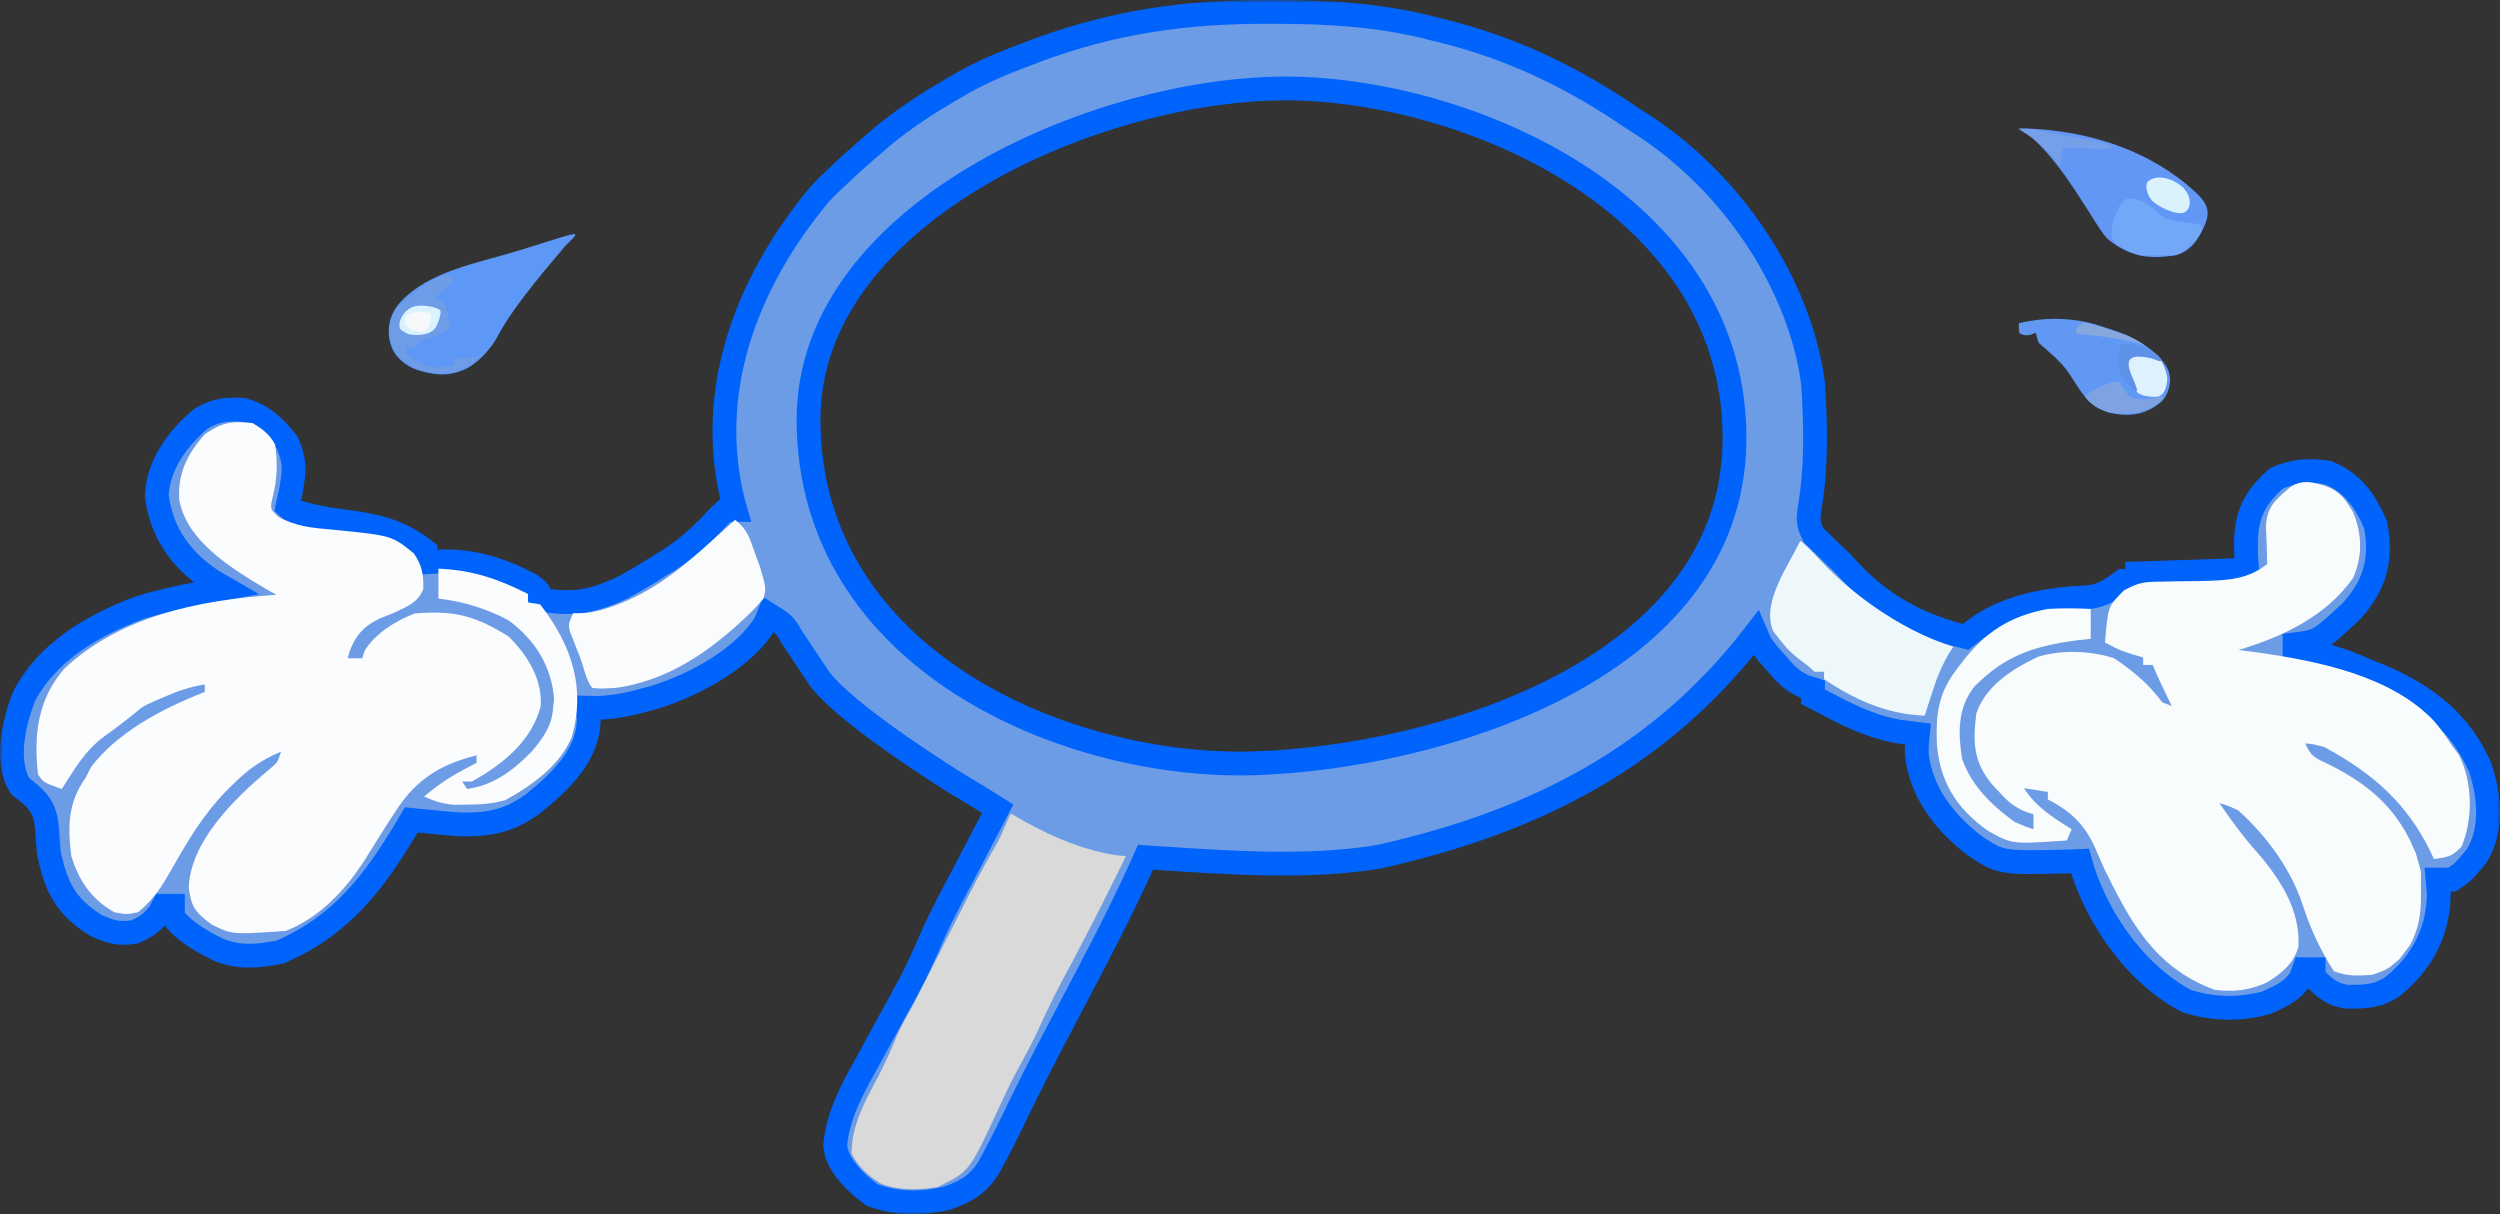 <svg width="420" height="204" viewBox="0 0 420 204" fill="none" xmlns="http://www.w3.org/2000/svg">
<rect x="0" y="0" width="420" height="204" fill="#333333" stroke="none"/>
<mask id="path-1-outside-1_1_282" maskUnits="userSpaceOnUse" x="0" y="0" width="420" height="204" fill="black">
<rect fill="white" width="420" height="204"/>
<path fill-rule="evenodd" clip-rule="evenodd" d="M214.68 2.001L212.971 2C199.06 1.969 187.266 3.69 174.636 8.293L172.421 9.136C168.564 10.551 165 12.077 161.544 14.033L160.056 14.9C155.842 17.343 151.943 19.878 148.326 22.865L146.79 24.193C145.321 25.446 143.875 26.705 142.469 28.001L141.183 29.212C139.957 30.324 138.81 31.444 137.707 32.633C124.917 48 118.587 66.259 123.211 84.467L123.561 85.673H121.959L120.773 86.775C118.19 89.581 115.64 92.033 112.194 94.203L110.745 95.083C108.666 96.417 106.578 97.683 104.337 98.847C99.484 101.068 96.235 101.671 90.721 100.729C90.721 100.249 90.721 99.952 90.636 99.703C90.501 99.302 90.146 99.024 89.219 98.298C84.701 95.892 80.127 94.299 74.601 94.299L71.497 94.456V92.573C67.54 89.474 64.123 88.466 58.687 87.697L56.378 87.398C54.165 87.091 50.855 86.449 48.791 85.56L48.268 85.084C48.336 84.677 48.719 83.302 48.791 82.893C49.414 79.319 49.736 77.87 48.268 74.38C46.402 71.996 44.324 69.829 40.884 68.862C38.004 68.661 36.209 68.926 33.86 70.278C29.578 73.797 26.548 78.363 26.341 83.281C27.068 89.068 30.006 93.866 35.753 97.631L37.856 98.847L37.571 98.9C32.819 99.788 28.071 100.675 23.513 102.067C14.918 105.284 7.917 109.788 4.136 116.785C2.385 121.121 0.728 127.89 3.413 132.096C6.626 134.487 7.65 135.892 7.919 139.389C7.997 140.723 8.098 142.056 8.219 143.388C9.401 148.659 10.695 152.123 16.179 155.504C18.712 156.597 19.821 156.969 22.637 156.563C24.695 155.642 25.665 154.922 26.842 153.308L27.443 152.171H29.045V154.053C31.029 156.544 33.615 158.003 36.726 159.572C40.299 160.969 43.218 160.688 47.067 159.935C57.581 155.406 62.947 147.898 67.946 139.673L69.094 137.742L69.71 137.805C72.248 138.062 74.782 138.32 77.332 138.497C82.606 138.606 85.725 137.767 89.535 135.047C94.626 130.914 98.839 126.677 98.931 120.726L98.731 118.922C102.844 119.081 106.111 118.218 109.957 117.153C117.21 114.907 125.279 110.233 128.624 104.591L129.168 103.238C131.741 104.844 131.741 104.844 133.189 107.266L134.074 108.61C134.415 109.12 134.756 109.63 135.098 110.14C135.343 110.507 135.588 110.873 135.832 111.239C136.512 112.268 136.512 112.268 137.178 113.276C137.196 113.304 137.218 113.337 137.242 113.377C137.866 114.359 140.77 118.937 159.882 131.123C162.489 132.675 165.062 134.255 167.615 135.86C166.419 138.146 165.223 140.433 164.031 142.721C163.541 143.662 163.05 144.604 162.559 145.545C162.134 146.357 161.704 147.168 161.274 147.98C159.359 151.594 157.441 155.213 155.916 158.937C154.759 161.471 154.171 162.758 153.543 164.011C152.894 165.303 152.201 166.559 150.795 169.11L150.676 169.326C149.468 171.527 148.26 173.727 147.065 175.932C146.64 176.716 146.215 177.501 145.788 178.284L145.707 178.43C143.163 183.009 140.754 187.345 140.317 192.398C140.491 195.555 143.638 198.678 146.489 200.751C150.702 202.279 154.573 202.328 159.03 201.317C162.482 200.152 164.453 198.813 166.135 196.093L166.814 194.831C167.608 193.385 168.361 191.933 169.089 190.466L169.359 189.911C170.129 188.33 170.898 186.75 171.672 185.17L172.321 183.852C174.698 179.022 177.211 174.238 179.741 169.456C183.877 161.643 187.98 153.841 191.614 145.873L192.446 144.016C193.405 144.078 194.372 144.141 195.346 144.206C207.199 144.989 220.095 145.84 231.616 143.94C258.955 137.864 278.997 126.612 294.027 107.598L294.972 106.375C295.372 107.314 295.572 107.784 295.82 108.208C296.07 108.633 296.368 109.011 296.965 109.769L298.426 111.433L298.463 111.475C299.91 113.15 300.921 114.32 303.166 115.351L304.584 115.785V117.04C305.052 117.284 305.517 117.53 305.98 117.774C310.116 119.955 314.125 122.07 319.102 122.921L322.205 123.313C322.086 124.53 322.038 125.02 322.021 125.513C322.01 125.846 322.013 126.18 322.018 126.739C322.738 132.85 326.273 137.887 331.817 142.134C336.175 144.985 336.175 144.986 347.211 144.731L349.439 144.643C351.745 153.091 358.012 163.194 367.311 168.169C371.765 169.587 376.108 169.675 380.677 168.482L380.754 168.448C383.464 167.235 385.163 166.475 386.585 164.248L387.085 162.836H388.687V164.091L388.72 164.125C390.339 165.789 391.591 167.076 394.329 167.453C397.464 167.471 399.594 167.361 401.972 165.728C407.28 161.407 409.677 156.087 409.713 150.093L409.513 147.78H411.916C412.629 147.314 413.062 147.032 413.466 146.692C414.092 146.167 414.65 145.505 416.071 143.82C418.867 139.246 418.235 133.601 416.622 128.803C413.405 121.644 408.105 117.03 399.648 113.478L397.899 112.766C394.607 111.357 391.61 110.084 387.861 109.661L385.483 109.512V108.257C387.097 108.052 388.083 107.926 389.008 107.548C390.459 106.954 391.757 105.738 395.095 102.611C399.18 98.1 400.165 93.632 399.1 88.182C397.605 84.621 395.491 81.163 391.09 79.399C387.777 78.902 385.452 79.07 382.48 80.34C377.719 84.483 377.136 87.942 377.361 93.475L377.473 95.083C376.716 95.425 376.326 95.601 375.924 95.698C375.496 95.801 375.055 95.813 374.146 95.839L372.036 95.909L369.751 95.988L367.361 96.063C365.097 96.14 362.834 96.217 360.57 96.29L359.051 96.338V97.592H356.648L356.502 97.7C354.751 98.989 353.363 100.011 350.913 100.32C344.019 100.653 337.85 101.683 332.468 105.277L330.215 107.002C322.013 104.98 316.03 101.499 310.91 96.09L309.39 94.456L307.719 92.88L306.136 91.319L304.706 89.946C303.724 88.069 303.745 87.343 304.021 85.376C305.211 78.445 305.05 71.317 304.584 64.343C302.492 48.493 291.744 31.245 276.008 20.985L274.146 19.801C264.536 13.222 254.347 8.161 242.139 5.142L240.505 4.745C231.962 2.551 223.63 2.026 214.68 2.001ZM135.832 70.448C135.832 34.965 186.712 13.812 218.45 14.9C248.689 15.938 292.032 35.311 291.388 74.38C290.752 112.993 240.767 127.232 210.881 128.229C179.479 129.276 135.832 111.029 135.832 70.448Z"/>
</mask>
<path fill-rule="evenodd" clip-rule="evenodd" d="M214.68 2.001L212.971 2C199.06 1.969 187.266 3.69 174.636 8.293L172.421 9.136C168.564 10.551 165 12.077 161.544 14.033L160.056 14.9C155.842 17.343 151.943 19.878 148.326 22.865L146.79 24.193C145.321 25.446 143.875 26.705 142.469 28.001L141.183 29.212C139.957 30.324 138.81 31.444 137.707 32.633C124.917 48 118.587 66.259 123.211 84.467L123.561 85.673H121.959L120.773 86.775C118.19 89.581 115.64 92.033 112.194 94.203L110.745 95.083C108.666 96.417 106.578 97.683 104.337 98.847C99.484 101.068 96.235 101.671 90.721 100.729C90.721 100.249 90.721 99.952 90.636 99.703C90.501 99.302 90.146 99.024 89.219 98.298C84.701 95.892 80.127 94.299 74.601 94.299L71.497 94.456V92.573C67.54 89.474 64.123 88.466 58.687 87.697L56.378 87.398C54.165 87.091 50.855 86.449 48.791 85.56L48.268 85.084C48.336 84.677 48.719 83.302 48.791 82.893C49.414 79.319 49.736 77.87 48.268 74.38C46.402 71.996 44.324 69.829 40.884 68.862C38.004 68.661 36.209 68.926 33.86 70.278C29.578 73.797 26.548 78.363 26.341 83.281C27.068 89.068 30.006 93.866 35.753 97.631L37.856 98.847L37.571 98.9C32.819 99.788 28.071 100.675 23.513 102.067C14.918 105.284 7.917 109.788 4.136 116.785C2.385 121.121 0.728 127.89 3.413 132.096C6.626 134.487 7.65 135.892 7.919 139.389C7.997 140.723 8.098 142.056 8.219 143.388C9.401 148.659 10.695 152.123 16.179 155.504C18.712 156.597 19.821 156.969 22.637 156.563C24.695 155.642 25.665 154.922 26.842 153.308L27.443 152.171H29.045V154.053C31.029 156.544 33.615 158.003 36.726 159.572C40.299 160.969 43.218 160.688 47.067 159.935C57.581 155.406 62.947 147.898 67.946 139.673L69.094 137.742L69.71 137.805C72.248 138.062 74.782 138.32 77.332 138.497C82.606 138.606 85.725 137.767 89.535 135.047C94.626 130.914 98.839 126.677 98.931 120.726L98.731 118.922C102.844 119.081 106.111 118.218 109.957 117.153C117.21 114.907 125.279 110.233 128.624 104.591L129.168 103.238C131.741 104.844 131.741 104.844 133.189 107.266L134.074 108.61C134.415 109.12 134.756 109.63 135.098 110.14C135.343 110.507 135.588 110.873 135.832 111.239C136.512 112.268 136.512 112.268 137.178 113.276C137.196 113.304 137.218 113.337 137.242 113.377C137.866 114.359 140.77 118.937 159.882 131.123C162.489 132.675 165.062 134.255 167.615 135.86C166.419 138.146 165.223 140.433 164.031 142.721C163.541 143.662 163.05 144.604 162.559 145.545C162.134 146.357 161.704 147.168 161.274 147.98C159.359 151.594 157.441 155.213 155.916 158.937C154.759 161.471 154.171 162.758 153.543 164.011C152.894 165.303 152.201 166.559 150.795 169.11L150.676 169.326C149.468 171.527 148.26 173.727 147.065 175.932C146.64 176.716 146.215 177.501 145.788 178.284L145.707 178.43C143.163 183.009 140.754 187.345 140.317 192.398C140.491 195.555 143.638 198.678 146.489 200.751C150.702 202.279 154.573 202.328 159.03 201.317C162.482 200.152 164.453 198.813 166.135 196.093L166.814 194.831C167.608 193.385 168.361 191.933 169.089 190.466L169.359 189.911C170.129 188.33 170.898 186.75 171.672 185.17L172.321 183.852C174.698 179.022 177.211 174.238 179.741 169.456C183.877 161.643 187.98 153.841 191.614 145.873L192.446 144.016C193.405 144.078 194.372 144.141 195.346 144.206C207.199 144.989 220.095 145.84 231.616 143.94C258.955 137.864 278.997 126.612 294.027 107.598L294.972 106.375C295.372 107.314 295.572 107.784 295.82 108.208C296.07 108.633 296.368 109.011 296.965 109.769L298.426 111.433L298.463 111.475C299.91 113.15 300.921 114.32 303.166 115.351L304.584 115.785V117.04C305.052 117.284 305.517 117.53 305.98 117.774C310.116 119.955 314.125 122.07 319.102 122.921L322.205 123.313C322.086 124.53 322.038 125.02 322.021 125.513C322.01 125.846 322.013 126.18 322.018 126.739C322.738 132.85 326.273 137.887 331.817 142.134C336.175 144.985 336.175 144.986 347.211 144.731L349.439 144.643C351.745 153.091 358.012 163.194 367.311 168.169C371.765 169.587 376.108 169.675 380.677 168.482L380.754 168.448C383.464 167.235 385.163 166.475 386.585 164.248L387.085 162.836H388.687V164.091L388.72 164.125C390.339 165.789 391.591 167.076 394.329 167.453C397.464 167.471 399.594 167.361 401.972 165.728C407.28 161.407 409.677 156.087 409.713 150.093L409.513 147.78H411.916C412.629 147.314 413.062 147.032 413.466 146.692C414.092 146.167 414.65 145.505 416.071 143.82C418.867 139.246 418.235 133.601 416.622 128.803C413.405 121.644 408.105 117.03 399.648 113.478L397.899 112.766C394.607 111.357 391.61 110.084 387.861 109.661L385.483 109.512V108.257C387.097 108.052 388.083 107.926 389.008 107.548C390.459 106.954 391.757 105.738 395.095 102.611C399.18 98.1 400.165 93.632 399.1 88.182C397.605 84.621 395.491 81.163 391.09 79.399C387.777 78.902 385.452 79.07 382.48 80.34C377.719 84.483 377.136 87.942 377.361 93.475L377.473 95.083C376.716 95.425 376.326 95.601 375.924 95.698C375.496 95.801 375.055 95.813 374.146 95.839L372.036 95.909L369.751 95.988L367.361 96.063C365.097 96.14 362.834 96.217 360.57 96.29L359.051 96.338V97.592H356.648L356.502 97.7C354.751 98.989 353.363 100.011 350.913 100.32C344.019 100.653 337.85 101.683 332.468 105.277L330.215 107.002C322.013 104.98 316.03 101.499 310.91 96.09L309.39 94.456L307.719 92.88L306.136 91.319L304.706 89.946C303.724 88.069 303.745 87.343 304.021 85.376C305.211 78.445 305.05 71.317 304.584 64.343C302.492 48.493 291.744 31.245 276.008 20.985L274.146 19.801C264.536 13.222 254.347 8.161 242.139 5.142L240.505 4.745C231.962 2.551 223.63 2.026 214.68 2.001ZM135.832 70.448C135.832 34.965 186.712 13.812 218.45 14.9C248.689 15.938 292.032 35.311 291.388 74.38C290.752 112.993 240.767 127.232 210.881 128.229C179.479 129.276 135.832 111.029 135.832 70.448Z" fill="#6D9CE7"/>
<path fill-rule="evenodd" clip-rule="evenodd" d="M214.68 2.001L212.971 2C199.06 1.969 187.266 3.69 174.636 8.293L172.421 9.136C168.564 10.551 165 12.077 161.544 14.033L160.056 14.9C155.842 17.343 151.943 19.878 148.326 22.865L146.79 24.193C145.321 25.446 143.875 26.705 142.469 28.001L141.183 29.212C139.957 30.324 138.81 31.444 137.707 32.633C124.917 48 118.587 66.259 123.211 84.467L123.561 85.673H121.959L120.773 86.775C118.19 89.581 115.64 92.033 112.194 94.203L110.745 95.083C108.666 96.417 106.578 97.683 104.337 98.847C99.484 101.068 96.235 101.671 90.721 100.729C90.721 100.249 90.721 99.952 90.636 99.703C90.501 99.302 90.146 99.024 89.219 98.298C84.701 95.892 80.127 94.299 74.601 94.299L71.497 94.456V92.573C67.54 89.474 64.123 88.466 58.687 87.697L56.378 87.398C54.165 87.091 50.855 86.449 48.791 85.56L48.268 85.084C48.336 84.677 48.719 83.302 48.791 82.893C49.414 79.319 49.736 77.87 48.268 74.38C46.402 71.996 44.324 69.829 40.884 68.862C38.004 68.661 36.209 68.926 33.86 70.278C29.578 73.797 26.548 78.363 26.341 83.281C27.068 89.068 30.006 93.866 35.753 97.631L37.856 98.847L37.571 98.9C32.819 99.788 28.071 100.675 23.513 102.067C14.918 105.284 7.917 109.788 4.136 116.785C2.385 121.121 0.728 127.89 3.413 132.096C6.626 134.487 7.65 135.892 7.919 139.389C7.997 140.723 8.098 142.056 8.219 143.388C9.401 148.659 10.695 152.123 16.179 155.504C18.712 156.597 19.821 156.969 22.637 156.563C24.695 155.642 25.665 154.922 26.842 153.308L27.443 152.171H29.045V154.053C31.029 156.544 33.615 158.003 36.726 159.572C40.299 160.969 43.218 160.688 47.067 159.935C57.581 155.406 62.947 147.898 67.946 139.673L69.094 137.742L69.71 137.805C72.248 138.062 74.782 138.32 77.332 138.497C82.606 138.606 85.725 137.767 89.535 135.047C94.626 130.914 98.839 126.677 98.931 120.726L98.731 118.922C102.844 119.081 106.111 118.218 109.957 117.153C117.21 114.907 125.279 110.233 128.624 104.591L129.168 103.238C131.741 104.844 131.741 104.844 133.189 107.266L134.074 108.61C134.415 109.12 134.756 109.63 135.098 110.14C135.343 110.507 135.588 110.873 135.832 111.239C136.512 112.268 136.512 112.268 137.178 113.276C137.196 113.304 137.218 113.337 137.242 113.377C137.866 114.359 140.77 118.937 159.882 131.123C162.489 132.675 165.062 134.255 167.615 135.86C166.419 138.146 165.223 140.433 164.031 142.721C163.541 143.662 163.05 144.604 162.559 145.545C162.134 146.357 161.704 147.168 161.274 147.98C159.359 151.594 157.441 155.213 155.916 158.937C154.759 161.471 154.171 162.758 153.543 164.011C152.894 165.303 152.201 166.559 150.795 169.11L150.676 169.326C149.468 171.527 148.26 173.727 147.065 175.932C146.64 176.716 146.215 177.501 145.788 178.284L145.707 178.43C143.163 183.009 140.754 187.345 140.317 192.398C140.491 195.555 143.638 198.678 146.489 200.751C150.702 202.279 154.573 202.328 159.03 201.317C162.482 200.152 164.453 198.813 166.135 196.093L166.814 194.831C167.608 193.385 168.361 191.933 169.089 190.466L169.359 189.911C170.129 188.33 170.898 186.75 171.672 185.17L172.321 183.852C174.698 179.022 177.211 174.238 179.741 169.456C183.877 161.643 187.98 153.841 191.614 145.873L192.446 144.016C193.405 144.078 194.372 144.141 195.346 144.206C207.199 144.989 220.095 145.84 231.616 143.94C258.955 137.864 278.997 126.612 294.027 107.598L294.972 106.375C295.372 107.314 295.572 107.784 295.82 108.208C296.07 108.633 296.368 109.011 296.965 109.769L298.426 111.433L298.463 111.475C299.91 113.15 300.921 114.32 303.166 115.351L304.584 115.785V117.04C305.052 117.284 305.517 117.53 305.98 117.774C310.116 119.955 314.125 122.07 319.102 122.921L322.205 123.313C322.086 124.53 322.038 125.02 322.021 125.513C322.01 125.846 322.013 126.18 322.018 126.739C322.738 132.85 326.273 137.887 331.817 142.134C336.175 144.985 336.175 144.986 347.211 144.731L349.439 144.643C351.745 153.091 358.012 163.194 367.311 168.169C371.765 169.587 376.108 169.675 380.677 168.482L380.754 168.448C383.464 167.235 385.163 166.475 386.585 164.248L387.085 162.836H388.687V164.091L388.72 164.125C390.339 165.789 391.591 167.076 394.329 167.453C397.464 167.471 399.594 167.361 401.972 165.728C407.28 161.407 409.677 156.087 409.713 150.093L409.513 147.78H411.916C412.629 147.314 413.062 147.032 413.466 146.692C414.092 146.167 414.65 145.505 416.071 143.82C418.867 139.246 418.235 133.601 416.622 128.803C413.405 121.644 408.105 117.03 399.648 113.478L397.899 112.766C394.607 111.357 391.61 110.084 387.861 109.661L385.483 109.512V108.257C387.097 108.052 388.083 107.926 389.008 107.548C390.459 106.954 391.757 105.738 395.095 102.611C399.18 98.1 400.165 93.632 399.1 88.182C397.605 84.621 395.491 81.163 391.09 79.399C387.777 78.902 385.452 79.07 382.48 80.34C377.719 84.483 377.136 87.942 377.361 93.475L377.473 95.083C376.716 95.425 376.326 95.601 375.924 95.698C375.496 95.801 375.055 95.813 374.146 95.839L372.036 95.909L369.751 95.988L367.361 96.063C365.097 96.14 362.834 96.217 360.57 96.29L359.051 96.338V97.592H356.648L356.502 97.7C354.751 98.989 353.363 100.011 350.913 100.32C344.019 100.653 337.85 101.683 332.468 105.277L330.215 107.002C322.013 104.98 316.03 101.499 310.91 96.09L309.39 94.456L307.719 92.88L306.136 91.319L304.706 89.946C303.724 88.069 303.745 87.343 304.021 85.376C305.211 78.445 305.05 71.317 304.584 64.343C302.492 48.493 291.744 31.245 276.008 20.985L274.146 19.801C264.536 13.222 254.347 8.161 242.139 5.142L240.505 4.745C231.962 2.551 223.63 2.026 214.68 2.001ZM135.832 70.448C135.832 34.965 186.712 13.812 218.45 14.9C248.689 15.938 292.032 35.311 291.388 74.38C290.752 112.993 240.767 127.232 210.881 128.229C179.479 129.276 135.832 111.029 135.832 70.448Z" stroke="#0063FB" stroke-width="4" mask="url(#path-1-outside-1_1_282)"/>
<path d="M388.709 81.115C392.838 82.004 393.645 83.345 395.294 85.99C396.829 89.597 396.965 93.517 395.303 97.113C391.045 103.173 384.161 106.783 376.07 109.202C377.029 109.324 377.989 109.447 378.977 109.574C390.08 111.122 401.808 113.67 408.911 121.121C410.126 122.558 411.111 123.97 412.114 125.512C412.428 125.927 412.742 126.341 413.066 126.767C415.429 131.323 415.499 137.674 413.516 142.255C411.937 143.889 411.37 143.971 408.911 144.333C408.686 143.855 408.462 143.377 408.232 142.885C404.47 135.297 399.108 130.145 390.488 125.512C388.729 125.026 388.729 125.026 387.284 124.885C388.238 127.128 388.881 127.307 391.389 128.492C397.97 131.8 402.036 135.501 404.906 141.196C405.616 142.885 404.906 141.196 405.866 143.34C405.866 143.34 405.848 143.301 406.6 146.007C406.661 146.226 406.723 146.509 406.727 147.297C406.72 147.833 406.714 148.368 406.708 148.92C406.717 149.713 406.717 149.713 406.727 150.522C406.715 153.518 406.382 155.948 404.906 158.762C403.802 160.23 403.802 160.23 403.114 161.119C401.049 162.897 401.049 162.897 398.498 163.781C396.005 163.937 394.34 164.034 392.09 163.153C389.807 159.625 388.107 155.929 386.883 152.096C384.957 146.254 381.097 140.757 376.07 136.177C374.391 135.373 374.391 135.373 372.866 134.923C374.836 137.811 376.859 140.598 379.274 143.274C383.393 148.08 386.496 153.19 386.126 159.085C385.367 161.749 383.563 163.365 380.876 165.035C377.925 166.364 375.43 166.695 372.065 166.29C361.656 162.504 357.562 154.095 353.643 146.215C353.066 144.937 352.497 143.656 351.94 142.372C350.312 138.732 348.187 136.465 344.031 134.295C344.031 133.881 344.031 133.467 344.031 133.041C342.709 132.834 341.387 132.627 340.026 132.413C341.959 135.441 344.72 137.244 348.036 139.314C347.771 139.935 347.507 140.556 347.235 141.196C338.052 141.843 338.052 141.843 334.068 139.628C328.387 135.687 325.943 131.037 325.405 125.184C325.211 120.284 325.505 116.538 328.812 112.338C329.189 111.841 329.566 111.344 329.954 110.831C333.526 106.371 337.392 103.545 344.031 102.301C346.451 102.162 348.819 102.182 351.24 102.301C351.24 103.957 351.24 105.613 351.24 107.319C350.514 107.397 349.788 107.475 349.04 107.555C341.086 108.609 336.611 110.399 331.669 115.377C328.797 119.05 328.98 123.233 329.613 127.395C331.017 131.65 334.313 135.115 338.424 138.059C340.118 138.819 340.118 138.819 341.628 139.314C341.628 138.486 341.628 137.658 341.628 136.805C340.912 136.569 340.912 136.569 340.182 136.329C338.181 135.442 337.259 134.573 335.921 133.119C335.522 132.694 335.124 132.268 334.713 131.83C331.432 127.939 331.459 124.474 332.016 119.866C333.529 115.473 337.491 112.675 342.332 110.366C346.297 109.113 351.242 109.312 355.144 110.574C358.527 112.834 361.014 114.976 363.254 117.984C364.047 118.295 364.047 118.295 364.856 118.612C364.692 118.271 364.528 117.931 364.359 117.58C364.143 117.131 363.927 116.682 363.705 116.22C363.491 115.776 363.277 115.332 363.057 114.875C362.564 113.827 362.103 112.77 361.652 111.711C361.124 111.711 360.595 111.711 360.05 111.711C360.05 111.297 360.05 110.883 360.05 110.456C359.439 110.275 358.828 110.094 358.198 109.907C356.045 109.202 356.045 109.202 353.643 107.947C354.133 101.861 354.133 101.861 356.846 99.164C359.394 97.834 360.096 97.75 363.023 97.716C363.756 97.7 364.489 97.684 365.244 97.668C366.782 97.646 368.319 97.626 369.856 97.609C374.293 97.509 377.571 97.361 380.876 94.773C380.869 92.598 380.769 90.43 380.67 88.257C380.942 85.261 381.965 84.194 384.581 82.004C385.88 80.916 387.504 80.855 388.709 81.115Z" fill="#F9FCFD"/>
<path d="M42.418 71.072C44.257 72.162 45.313 73.017 46.223 74.679C46.654 77.721 46.586 80.473 45.822 83.462C45.352 85.484 45.352 85.484 46.767 86.821C49.671 88.498 52.41 88.658 55.935 88.99C65.827 89.97 65.827 89.97 69.508 92.958C70.963 95 71.169 96.652 71.113 98.969C70.185 101.2 68.731 101.753 66.197 102.949C65.407 103.263 64.618 103.578 63.804 103.902C60.849 105.332 59.665 106.962 58.688 109.536C58.605 109.885 58.523 110.234 58.438 110.594C59.231 110.594 60.024 110.594 60.841 110.594C61.064 109.934 61.064 109.934 61.291 109.261C63.056 106.497 66.119 104.449 69.652 103.066C76.516 102.467 80.054 103.585 85.421 106.909C88.803 110.202 91.182 114.406 90.828 118.711C89.34 124.204 85.028 128.121 79.263 131.297C78.735 131.297 78.206 131.297 77.661 131.297C77.926 131.711 78.19 132.125 78.462 132.551C83.172 131.902 86.512 129.119 89.351 126.236C91.201 124.017 92.616 122.064 92.88 119.377C92.946 118.704 93.012 118.031 93.08 117.338C92.644 112.213 90.231 107.767 85.421 104.203C81.77 102.275 78.011 101.074 73.656 100.557C73.656 98.901 73.656 97.244 73.656 95.538C79.454 95.754 83.827 97.337 88.7 99.783C88.7 100.197 88.7 100.758 88.7 101.184C89.889 101.495 89.551 101.244 90.764 101.56C96.269 108.672 98.333 115.783 96.084 123.769C94.21 128.323 89.821 131.73 84.87 134.433C82.539 135.042 80.944 135.164 78.513 135.178C77.828 135.187 77.143 135.196 76.438 135.205C74.346 135.053 73.052 134.633 71.254 133.806C73.366 132.054 75.335 130.63 77.912 129.297C78.622 128.922 79.332 128.547 80.064 128.16C80.064 127.746 80.064 127.332 80.064 126.905C73.722 128.458 69.985 131.137 66.876 135.651C64.925 138.612 63.054 141.6 61.201 144.598C58.27 149.125 53.985 154.056 48.025 156.391C39.016 157.035 39.016 157.035 35.51 155.293C32.644 153.166 32.114 152.195 31.705 149.098C32.007 141.56 38.972 134.457 45.315 129.199C46.602 128.12 46.602 128.12 47.224 126.278C43.77 127.686 41.451 129.482 39.064 131.846C38.687 132.218 38.309 132.59 37.92 132.974C34.167 136.872 31.597 141.153 29.081 145.602C27.469 148.446 26.008 150.99 23.194 153.254C21.242 153.646 21.242 153.646 19.189 153.254C15.047 150.88 13.179 147.66 11.981 143.844C11.37 139.064 11.347 134.898 14.384 130.669C14.681 130.074 14.978 129.479 15.285 128.866C19.677 123.132 26.875 119.191 34.408 116.24C34.408 115.826 34.408 115.412 34.408 114.986C31.851 115.396 29.826 116.108 27.55 117.103C26.938 117.367 26.325 117.63 25.694 117.902C23.968 118.695 23.968 118.695 22.672 119.794C22.672 119.794 19.89 122.006 19.189 122.514C18.611 122.928 18.033 123.342 17.437 123.769C14.176 126.181 12.391 129.459 10.379 132.551C7.275 131.454 7.275 131.454 6.374 130.042C5.697 123.737 6.183 117.574 10.898 112.236C20.056 103.748 32.71 100.84 46.423 99.929C45.977 99.678 45.531 99.426 45.071 99.167C38.45 95.304 31.411 90.794 30.128 84.055C29.791 79.82 31.318 76.425 34.408 72.954C37.113 71.077 38.781 70.656 42.418 71.072Z" fill="#FAFCFD"/>
<path d="M189.162 143.818C189.162 143.818 181.593 143.818 169.895 136.706C169.66 136.563 168.37 140.192 167.483 141.721C165.125 145.684 163.304 149.317 161.241 153.38C160.657 154.538 160.074 155.697 159.48 156.852L158.882 158.016L157.74 160.281C157.363 161.028 153.472 168.701 153.472 168.701C152.416 170.553 151.374 172.387 150.544 174.31C149.619 176.581 148.64 178.788 147.474 180.993C145.196 185.236 143.06 189.115 143.06 193.795C144.158 195.902 145.64 197.389 147.934 198.823C150.912 200.023 154.246 199.942 157.477 199.441C162.851 196.841 162.851 196.841 167.702 186.354L167.702 186.354C168.619 184.36 169.553 182.385 170.575 180.422C171.867 178.04 173.168 175.669 174.317 173.242C175.633 170.351 176.983 167.491 178.503 164.662C180.084 161.724 181.633 158.777 183.155 155.819L184.01 154.154C186.024 150.26 189.162 143.818 189.162 143.818Z" fill="#D9D9D9"/>
<path d="M123.506 87.338C125.655 89.021 125.985 90.582 126.81 92.866C127.093 93.633 127.376 94.401 127.667 95.192C128.705 98.708 128.705 98.708 128.312 100.512C127.085 101.962 125.913 103.179 124.457 104.472C124.06 104.829 123.664 105.187 123.256 105.555C117.912 110.227 111.57 114.42 103.481 115.568C102.146 115.592 101.086 115.783 99.476 115.568C98.333 114.005 98.101 112.093 97.424 110.353C97.226 109.86 97.028 109.367 96.824 108.86C96.641 108.385 96.458 107.909 96.269 107.42C96.097 106.983 95.925 106.546 95.748 106.096C95.471 104.903 95.471 104.903 96.272 103.021C97.835 103.021 98.382 103.145 101.086 102.449C110.844 99.622 116.755 93.286 123.506 87.338Z" fill="#F9FBFC"/>
<path d="M302.437 90.893C302.698 90.893 304.685 92.885 306.138 94.449C310.267 98.894 318.499 105.591 328.157 108.672C328.157 108.672 326.781 110.45 325.405 114.005C325.104 114.783 323.34 120.228 323.34 120.228C316.8 120 311.366 117.41 306.442 114.105C306.442 113.691 306.442 113.277 306.442 112.85C305.914 112.85 305.385 112.85 304.84 112.85C303.034 111.077 301.321 110.45 299.257 107.783C299.257 107.783 299.257 107.783 297.881 106.005C295.896 101.342 300.296 95.248 302.437 90.893Z" fill="#EEF8FB"/>
<path d="M339.944 21.565C350.947 21.882 361.261 25.306 368.779 32.23C370.86 34.146 371.391 35.531 370.381 37.876C369.39 40.175 367.91 42.435 365.314 42.891C360.974 43.653 357.763 43.008 354.361 40.385C353.439 39.675 352.113 37.43 351.107 35.837C350.589 35.015 350.054 34.21 349.527 33.396C349.268 32.995 349.013 32.589 348.744 32.178C346.815 29.234 344.731 26.425 342.146 23.8C341.728 23.375 341.286 23.021 340.793 22.711C338.973 21.565 338.667 21.528 339.944 21.565Z" fill="#6297F5"/>
<path d="M356.391 34.119C357.057 33.113 358.35 33.052 360.396 34.119C361.874 34.891 362.078 35.477 363.599 36.629C364.076 36.989 368.186 37.557 368.755 37.557C372.379 37.557 366.772 42.891 365.314 42.891C364.626 42.891 363.938 42.891 361.186 42.891C358.433 42.891 360.623 42.891 359.809 42.891C359.121 42.891 356.391 41.669 355.681 41.113C354.637 40.295 354.607 39.088 354.904 37.856C355.228 36.52 355.686 35.184 356.391 34.119Z" fill="#73A8F8"/>
<path d="M340.492 21.647C341.868 21.665 345.359 22.445 345.359 22.445C345.359 22.445 347.29 22.812 348.236 22.995C350.577 23.446 354.332 23.895 354.909 24.784C355.247 25.303 348.139 24.784 346.899 24.784C346.206 24.784 346.252 28.044 346.048 27.779C344.671 26.001 343.567 25.063 343.295 24.823C342.775 24.364 342.246 23.922 341.718 23.433C340.483 22.29 338.43 21.621 340.492 21.647Z" fill="#759FE8"/>
<path d="M360.922 30.433C362.252 29.329 364.638 29.813 366.379 31.178C367.829 32.316 368.419 34.395 367.33 35.452C366.357 36.397 363.556 35.275 361.874 34.002C360.791 33.181 360.165 31.063 360.922 30.433Z" fill="#D9F2FC"/>
<path d="M339.257 54.274C343.445 53.329 346.885 53.329 351.014 54.218C352.007 54.432 354.976 55.457 356.519 55.996C358.061 56.534 362.503 58.807 364.088 61.802C365.207 63.917 364.176 66.663 362.886 67.683C360.367 69.676 357.697 70.106 354.476 69.33C350.651 68.409 349.431 65.371 347.536 62.63C346.202 60.699 344.427 59.3 342.571 57.668C342.424 57.539 342.069 56.324 342.069 55.996C342.069 55.668 340.693 56.885 339.316 55.996C339.173 55.903 339.095 54.31 339.257 54.274Z" fill="#6098F3"/>
<path d="M353.078 64.885C356.117 63.577 355.831 63.996 357.083 65.774C357.453 66.298 358.026 66.798 358.583 66.925C361.335 67.552 363.4 66.156 363.4 66.663C363.4 67.17 360.647 70.219 354.455 69.33C351.702 68.441 350.776 67.341 350.326 66.663C350.117 66.349 352.765 65.02 353.078 64.885Z" fill="#7EA3E2"/>
<path d="M357.727 60.441C361.52 56.885 363.416 60.441 364.048 63.107C364.188 63.697 364.048 66.663 362.152 66.663C360.255 66.663 358.875 66.336 358.359 64.885C357.843 63.434 356.983 61.138 357.727 60.441Z" fill="#DEF1FE"/>
<path d="M356.485 57.861C357.117 57.554 359.701 58.114 360.888 58.67C362.784 59.559 364.048 61.337 362.152 60.448C361.552 60.167 358.317 59.368 357.75 60.528C357.068 61.921 359.257 64.885 358.991 65.774C358.923 66.004 357.487 64.603 357.117 64.083C356.485 63.194 355.924 62.116 355.854 61.416C355.802 60.898 355.854 59.921 355.854 59.639C355.854 59.273 356.139 58.029 356.485 57.861Z" fill="#5E92E9"/>
<path d="M350.328 54.218C356.52 55.818 358.243 56.663 359.961 57.773C361.511 58.775 359.271 56.885 348.951 56.1C348.259 56.047 349.391 53.976 350.328 54.218Z" fill="#87A8DF"/>
<path d="M95.46 40.836C94.989 41.306 94.961 41.257 94.273 42.146C93.585 43.035 86.432 51.05 83.615 56.481C82.576 58.486 80.209 61.212 77.839 62.166C75.296 63.188 73.534 63.049 70.93 62.401C68.126 61.702 66.408 59.924 65.824 58.401C64.764 55.64 65.373 52.813 67.226 50.795C72.064 45.523 80.147 44.257 87.15 42.09C87.786 41.893 88.423 41.695 89.078 41.491C97.385 38.911 97.714 38.59 95.46 40.836Z" fill="#5E98F7"/>
<path d="M74.635 46.301C75.436 46.141 75.93 46.333 76.237 47.109C76.383 47.479 73.994 48.991 73.033 50.246C72.644 50.753 74.318 50.146 74.635 50.873C75.209 52.195 75.817 55.026 75.436 55.265C72.432 57.147 72.398 56.701 70.63 57.147C70.19 57.258 70.24 58.401 69.829 58.401C69.29 58.401 68.227 58.147 68.227 58.401C68.227 60.092 68.814 59.924 70.63 60.911C73.316 62.37 73.517 61.421 76.237 61.538C76.237 61.124 76.237 60.71 76.237 60.283C77.558 60.283 79.15 59.924 80.511 59.924C79.043 61.394 78.026 62.075 75.695 62.591C72.901 62.722 71.44 62.632 69.028 61.538C66.43 59.724 65.579 58.282 65.373 55.618C65.561 52.564 66.962 51.09 69.829 48.991C71.393 48.071 72.868 46.655 74.635 46.301Z" fill="#6E9CE6"/>
<path d="M69.888 51.418C70.987 51.223 72.798 51.418 73.893 52.045C74.378 52.323 73.45 54.747 73.092 55.182C72.314 56.128 70.689 56.437 68.937 56.201C68.686 56.168 68.126 55.948 67.438 55.48C66.516 54.852 67.497 51.841 69.888 51.418Z" fill="#D9F2FE"/>
<path d="M68.362 52.97C68.949 52.266 72.39 52.139 72.367 52.97C72.343 53.866 72.39 54.806 71.566 55.48C71.014 55.932 69.637 55.695 68.362 54.852C67.934 54.57 67.963 53.45 68.362 52.97Z" fill="#F7F8F9"/>
</svg>
